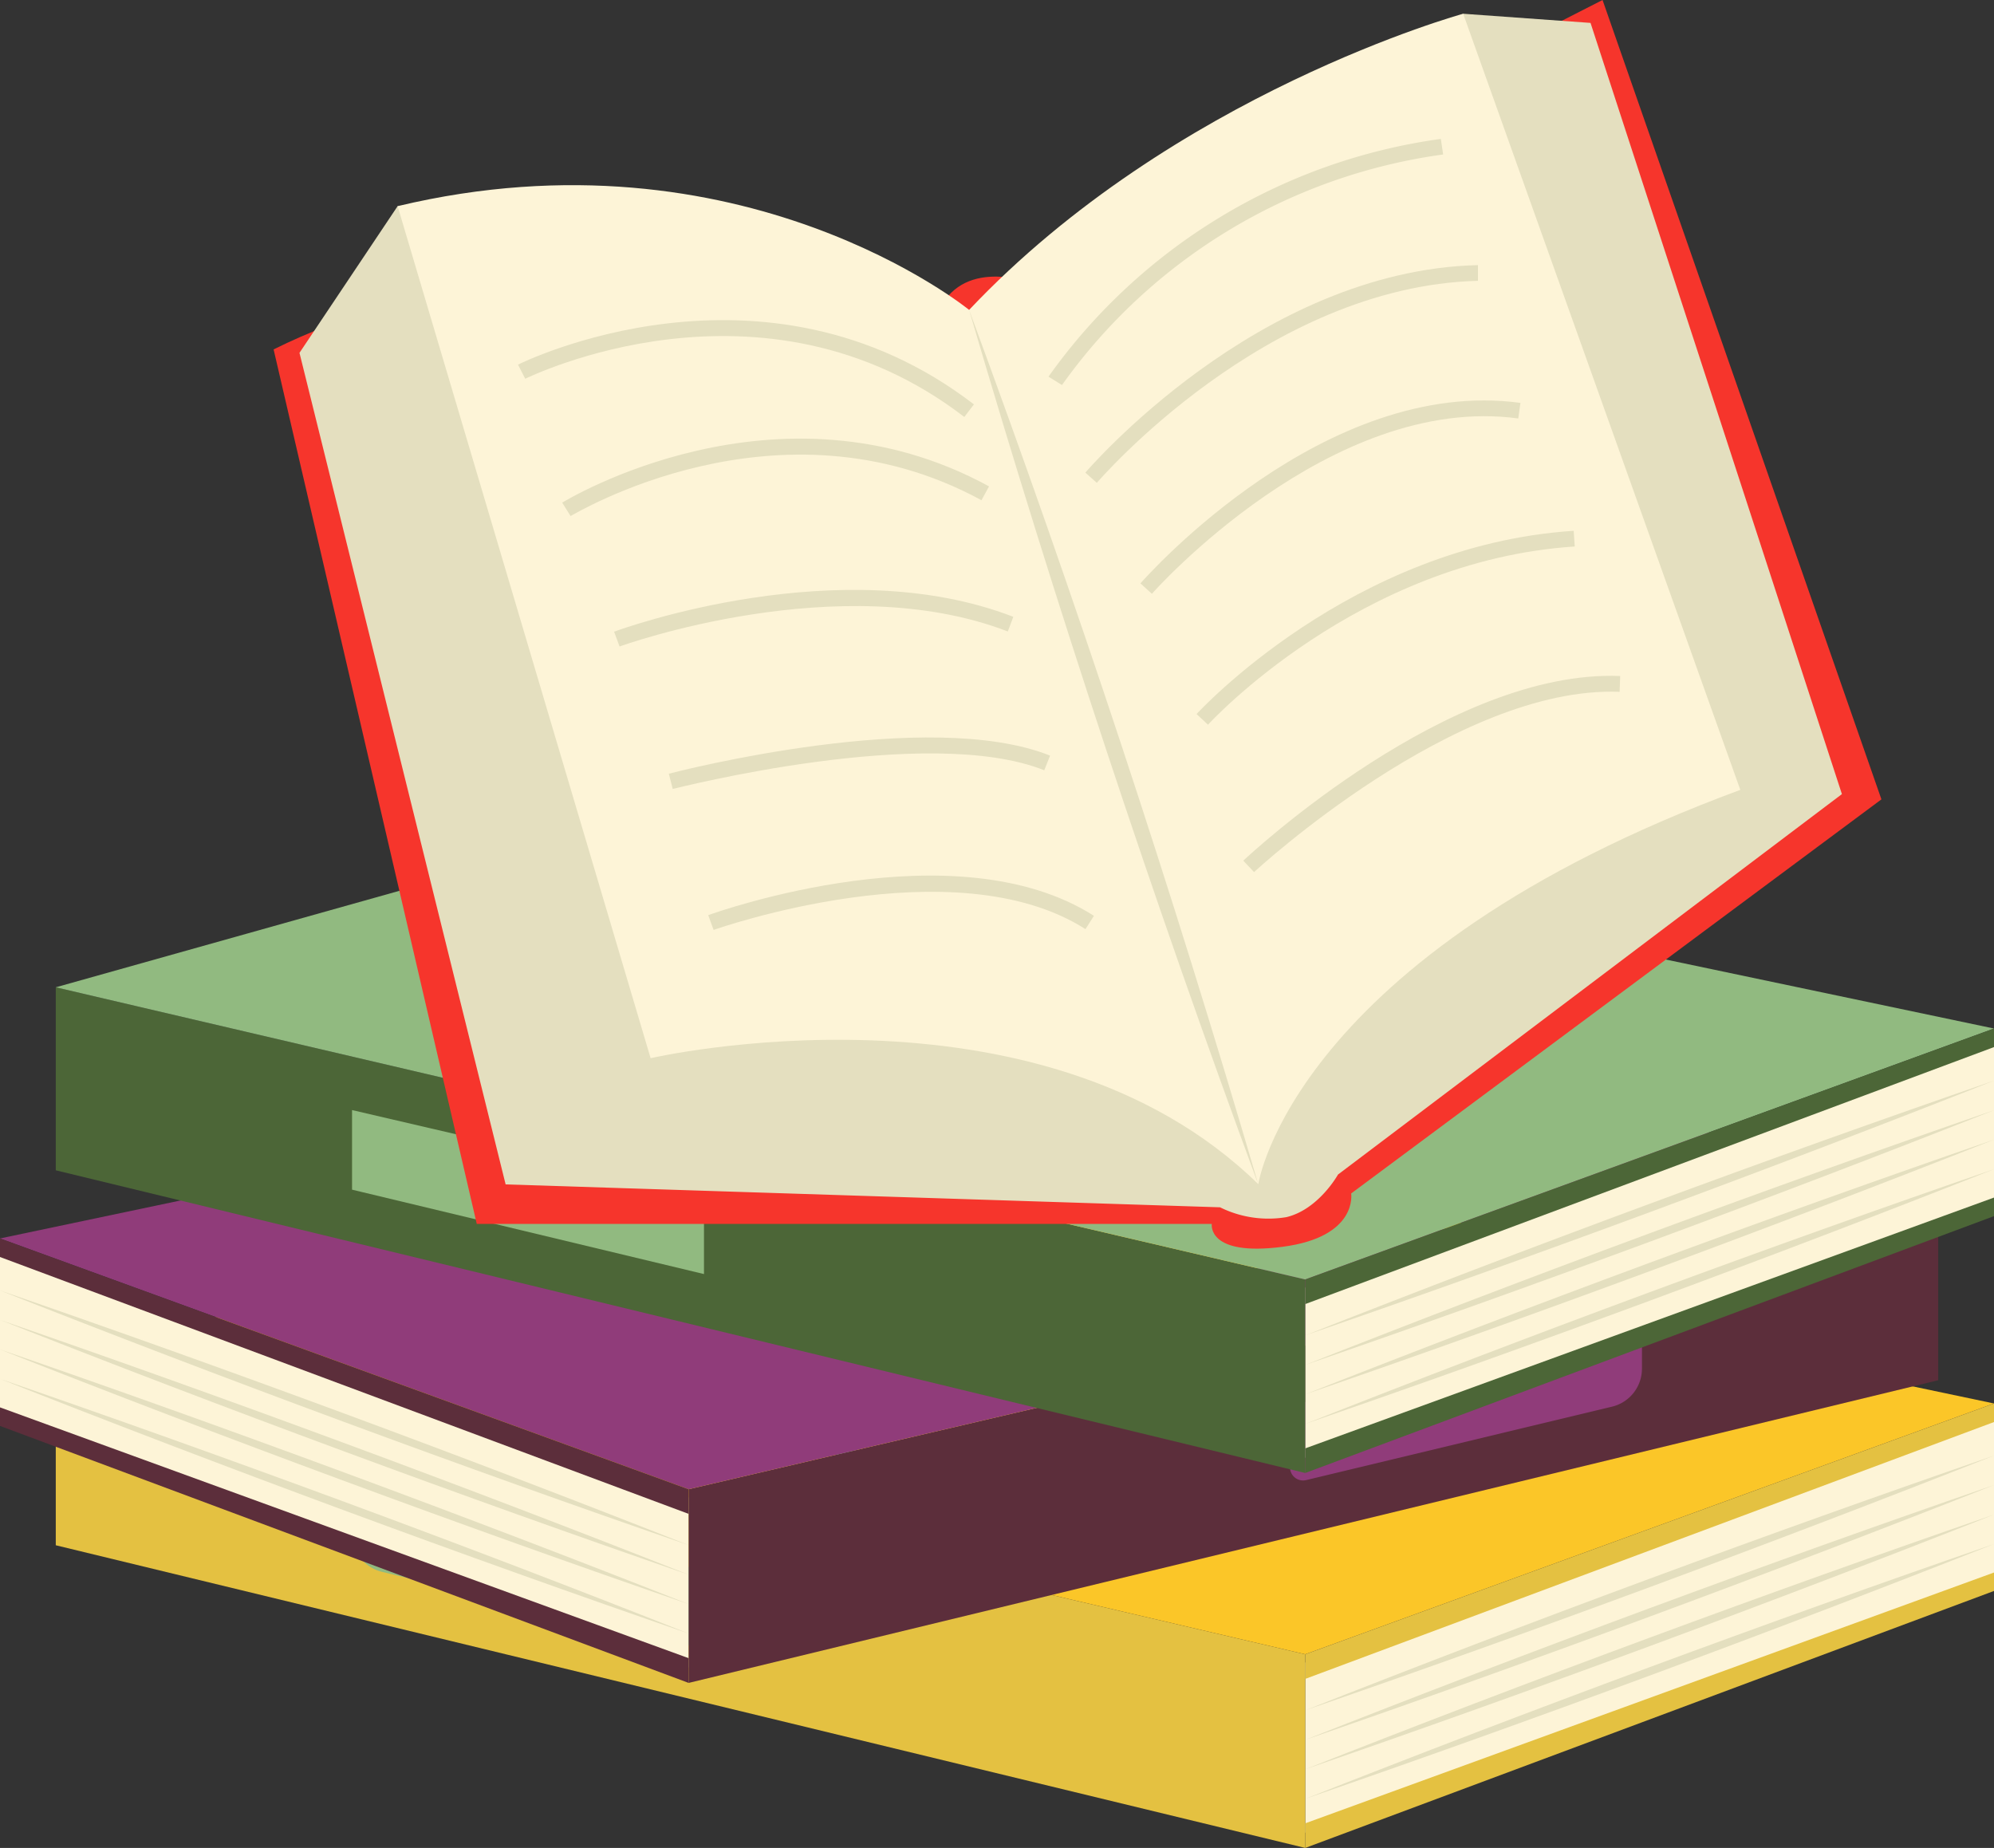<svg xmlns="http://www.w3.org/2000/svg" viewBox="0 0 174.11 161.36"><rect x="0" y="0" width="174.11" height="161.36" fill="#333333" stroke="none"/><defs><style>.cls-1{fill:#fdf4d7;}.cls-2{fill:#e4c141;}.cls-3{fill:#fbc628;}.cls-4{fill:#e4dfbf;}.cls-5{fill:#91ba80;}.cls-6{fill:#5c2e3b;}.cls-7{fill:#903c7a;}.cls-8{fill:#4c6637;}.cls-9{fill:#f6352c;}</style></defs><title>Asset 181</title><g id="Layer_2" data-name="Layer 2"><g id="Layer_1-2" data-name="Layer 1"><polygon class="cls-1" points="113.97 145.17 113.97 160.03 174.11 138.1 174.11 123.15 113.97 145.17"/><polygon class="cls-2" points="4.87 118.94 4.87 134.93 113.97 161.36 113.97 144.45 4.87 118.94"/><polygon class="cls-3" points="4.87 118.94 70 100.65 174.11 122.55 113.97 144.45 4.87 118.94"/><polygon class="cls-2" points="113.97 144.45 113.97 146.6 174.11 124.17 174.11 122.55 113.97 144.45"/><polygon class="cls-2" points="113.97 159.21 113.97 161.36 174.11 138.92 174.11 137.31 113.97 159.21"/><path class="cls-4" d="M114,149.33c19.24-7.61,40.58-15.5,60.14-22.24-19.24,7.61-40.58,15.5-60.14,22.24Z"/><path class="cls-4" d="M114,151.91c19.24-7.61,40.58-15.51,60.14-22.25-19.24,7.61-40.58,15.5-60.14,22.25Z"/><path class="cls-4" d="M114,154.48c19.24-7.61,40.58-15.5,60.14-22.24-19.24,7.61-40.58,15.5-60.14,22.24Z"/><path class="cls-4" d="M114,157.06c19.24-7.61,40.58-15.51,60.14-22.25-19.24,7.61-40.58,15.5-60.14,22.25Z"/><path class="cls-5" d="M30.74,131.11v2.81a3.42,3.42,0,0,0,2.61,3.33l26.71,6.4a1.14,1.14,0,0,0,1.41-1.11v-3a3.4,3.4,0,0,0-2.64-3.32L32.14,130A1.14,1.14,0,0,0,30.74,131.11Z"/><polygon class="cls-5" points="46.1 121.3 82.52 110.44 107.72 115.87 73.3 127.09 46.1 121.3"/><polygon class="cls-1" points="60.13 130.76 60.13 145.61 0 123.69 0 108.73 60.13 130.76"/><polygon class="cls-6" points="169.24 104.53 169.24 120.52 60.13 146.95 60.13 130.04 169.24 104.53"/><polygon class="cls-7" points="169.24 104.53 104.1 86.24 0 108.14 60.13 130.04 169.24 104.53"/><polygon class="cls-6" points="60.13 130.04 60.13 132.19 0 109.76 0 108.14 60.13 130.04"/><polygon class="cls-6" points="60.13 144.79 60.13 146.95 0 124.51 0 122.89 60.13 144.79"/><path class="cls-4" d="M60.13,134.92C40.9,127.31,19.56,119.42,0,112.68c19.24,7.61,40.58,15.5,60.13,22.24Z"/><path class="cls-4" d="M60.13,137.5C40.9,129.89,19.56,122,0,115.25c19.24,7.61,40.58,15.5,60.13,22.25Z"/><path class="cls-4" d="M60.13,140.07C40.9,132.46,19.56,124.57,0,117.83c19.24,7.61,40.58,15.5,60.13,22.24Z"/><path class="cls-4" d="M60.13,142.64C40.9,135,19.56,127.14,0,120.4c19.24,7.61,40.58,15.5,60.13,22.24Z"/><path class="cls-7" d="M143.37,116.7v2.81a3.41,3.41,0,0,1-2.62,3.32l-26.7,6.41a1.14,1.14,0,0,1-1.41-1.11v-3a3.4,3.4,0,0,1,2.64-3.32L142,115.58A1.15,1.15,0,0,1,143.37,116.7Z"/><polygon class="cls-3" points="128 106.89 91.58 96.03 66.38 101.46 100.81 112.68 128 106.89"/><polygon class="cls-1" points="113.97 112.43 113.97 127.29 174.11 105.36 174.11 90.41 113.97 112.43"/><polygon class="cls-8" points="4.87 86.21 4.87 102.19 113.97 128.62 113.97 111.72 4.87 86.21"/><polygon class="cls-5" points="4.87 86.21 70 67.92 174.11 89.81 113.97 111.72 4.87 86.21"/><polygon class="cls-8" points="113.97 111.72 113.97 113.87 174.11 91.43 174.11 89.81 113.97 111.72"/><polygon class="cls-8" points="113.97 126.47 113.97 128.62 174.11 106.19 174.11 104.57 113.97 126.47"/><path class="cls-4" d="M114,116.59c19.24-7.6,40.58-15.5,60.14-22.24-19.24,7.61-40.58,15.5-60.14,22.24Z"/><path class="cls-4" d="M114,119.17c19.24-7.61,40.58-15.5,60.14-22.24-19.24,7.61-40.58,15.5-60.14,22.24Z"/><path class="cls-4" d="M114,121.74c19.24-7.6,40.58-15.5,60.14-22.24-19.24,7.61-40.58,15.5-60.14,22.24Z"/><path class="cls-4" d="M114,124.32c19.24-7.61,40.58-15.51,60.14-22.24-19.24,7.61-40.58,15.5-60.14,22.24Z"/><polygon class="cls-5" points="30.74 96.93 30.74 103.88 61.47 111.25 61.47 104.08 30.74 96.93"/><polygon class="cls-3" points="46.1 88.56 82.52 77.7 107.72 83.13 73.3 94.35 46.1 88.56"/><path class="cls-9" d="M23.89,30.51l17.74,76.36h64.18s-.45,2.86,6.17,2,6-4.66,6-4.66l46.3-34.41L139.93,0l-49,25s-5.71-2.55-8.42,1.2C82.51,26.15,48.69,18.19,23.89,30.51Z"/><path class="cls-4" d="M34.72,18,26.15,30.81l18,72.61,62.38,2a9.52,9.52,0,0,0,5.79.86c2.82-.67,4.51-3.72,4.51-3.72l44-33.22L138.88,2,127.76,1.2,86.47,31.42Z"/><path class="cls-1" d="M34.72,18l22.09,74.4s33.82-7.81,53.06,11c0,0,3-20,42.09-34.43L127.76,1.2S102.51,8.12,84.62,27.06C84.62,27.06,64.78,10.82,34.72,18Z"/><path class="cls-4" d="M84.62,27.06c9.28,25.1,17.73,50.67,25.25,76.36-9.28-25.11-17.73-50.68-25.25-76.36Z"/><path class="cls-4" d="M84.2,36.41C66.53,22.82,46.06,33,45.86,33.07l-.63-1.23c.21-.11,21.43-10.66,39.81,3.47Z"/><path class="cls-4" d="M49.82,45.06l-.73-1.17c.18-.11,18.79-11.52,37.27-1.42l-.66,1.21C67.94,34,50,45,49.82,45.06Z"/><path class="cls-4" d="M54.1,56.45l-.48-1.29c.8-.3,19.76-7.14,34.86-1.3L88,55.14C73.37,49.5,54.29,56.38,54.1,56.45Z"/><path class="cls-4" d="M58.74,68.89l-.34-1.33c.92-.24,22.68-5.82,33.29-1.58l-.51,1.28C81,63.19,59,68.84,58.74,68.89Z"/><path class="cls-4" d="M62.31,81.2l-.47-1.29c.88-.32,21.61-7.65,33.68.06l-.74,1.16C83.28,73.79,62.52,81.13,62.31,81.2Z"/><path class="cls-4" d="M92.73,33.62l-1.18-.73a50.46,50.46,0,0,1,34.26-20.76l.2,1.36A49,49,0,0,0,92.73,33.62Z"/><path class="cls-4" d="M95.77,42.16l-1-.89c.15-.17,15.11-17.67,34.28-18.12l0,1.37C110.49,25,95.92,42,95.77,42.16Z"/><path class="cls-4" d="M100.58,51.85l-1-.91c.65-.74,16.1-18.08,33.18-15.76l-.19,1.36C116.16,34.31,100.73,51.67,100.58,51.85Z"/><path class="cls-4" d="M105.48,63.28l-1-.93c.13-.14,13.54-14.75,32.93-16l.09,1.37C118.64,48.94,105.61,63.13,105.48,63.28Z"/><path class="cls-4" d="M109.5,76.15l-.94-1c.73-.68,18-16.73,32.91-16.12l-.05,1.38C127.13,59.84,109.67,76,109.5,76.15Z"/></g></g></svg>